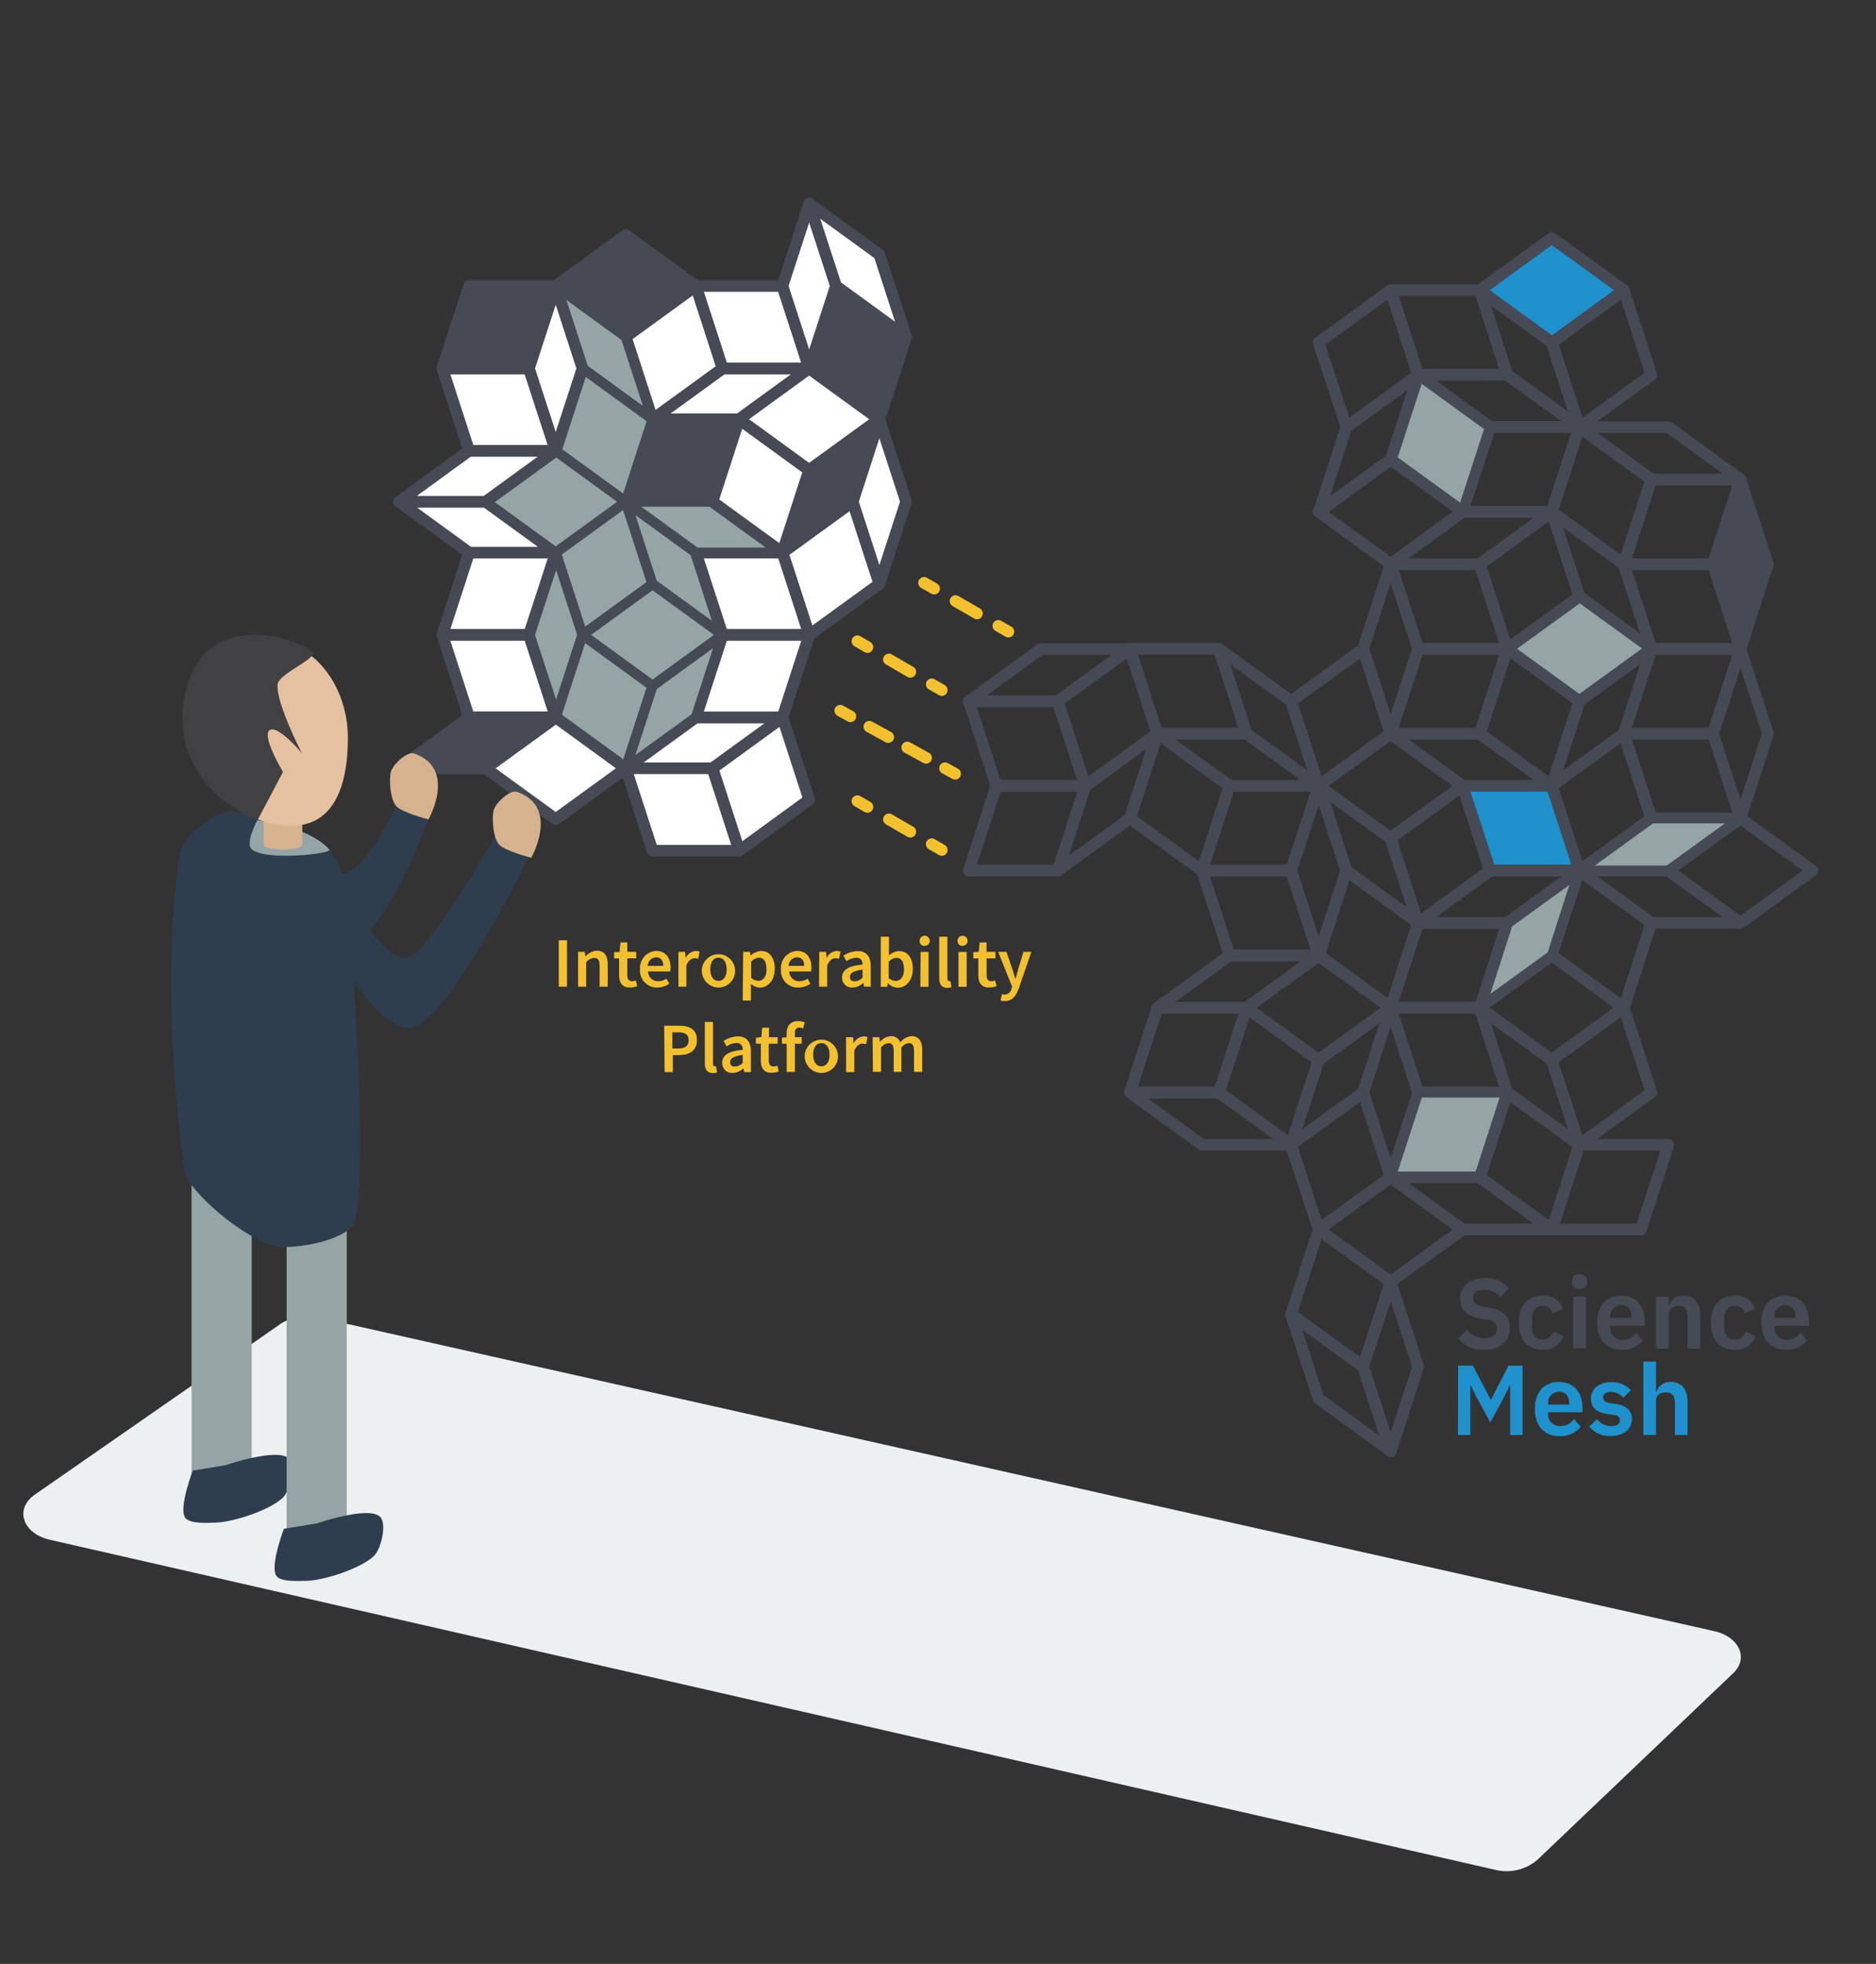 <svg xmlns="http://www.w3.org/2000/svg" viewBox="0 0 323.26 338.37"><rect x="0" y="0" width="323.26" height="338.37" fill="#333333" stroke="none"/><defs><style>.cls-1,.cls-7{fill:#454a54;}.cls-2,.cls-9{fill:#1f91cc;}.cls-3{fill:#f3c12f;}.cls-4{fill:#ecf0f1;}.cls-5{fill:#fff;}.cls-5,.cls-6,.cls-7,.cls-8,.cls-9{stroke:#454a54;}.cls-10,.cls-11,.cls-12,.cls-5,.cls-6,.cls-7,.cls-8,.cls-9{stroke-linecap:round;stroke-linejoin:round;}.cls-10,.cls-11,.cls-12,.cls-5,.cls-7,.cls-8,.cls-9{stroke-width:2px;}.cls-14,.cls-6{fill:#95a5a6;}.cls-6{stroke-width:1.74px;}.cls-10,.cls-11,.cls-12,.cls-8{fill:none;}.cls-10,.cls-11,.cls-12{stroke:#f3c12f;}.cls-11{stroke-dasharray:4.27 4.27;}.cls-12{stroke-dasharray:3.72 3.72;}.cls-13{fill:#2f3e4e;}.cls-15{fill:#d7b28f;}.cls-16{fill:#e5c1a0;}.cls-17{fill:#414042;}</style></defs><g id="Layer_4" data-name="Layer 4"><path class="cls-1" d="M251.25,230.58l1.52-1.47a3.91,3.91,0,0,0,3.07,1.47c1.38,0,2.1-.67,2.1-1.68,0-.8-.38-1.3-1.63-1.52l-1.12-.17c-2.42-.38-3.58-1.52-3.58-3.47,0-2.14,1.66-3.52,4.33-3.52A5,5,0,0,1,260,222l-1.53,1.45a3.19,3.19,0,0,0-2.67-1.23c-1.28,0-1.95.51-1.95,1.4s.51,1.28,1.66,1.49l1.11.2c2.41.43,3.54,1.51,3.54,3.47,0,2.26-1.63,3.8-4.48,3.8A5.54,5.54,0,0,1,251.25,230.58Z"/><path class="cls-1" d="M261.71,227.88c0-2.86,1.48-4.65,4.12-4.65a3.45,3.45,0,0,1,3.5,2.25l-1.79.81a1.66,1.66,0,0,0-1.71-1.3c-1.22,0-1.83.85-1.83,2.1v1.62c0,1.25.61,2.09,1.83,2.09a1.92,1.92,0,0,0,1.88-1.4l1.67.8a3.49,3.49,0,0,1-3.55,2.36C263.19,232.56,261.71,230.75,261.71,227.88Z"/><path class="cls-1" d="M270.89,221v-.35c0-.63.38-1.09,1.29-1.09s1.28.46,1.28,1.09V221c0,.63-.4,1.09-1.28,1.09S270.89,221.67,270.89,221Zm.19,2.39h2.19v8.93h-2.19Z"/><path class="cls-1" d="M275.2,227.88c0-2.83,1.53-4.65,4.14-4.65,2.79,0,4.07,2.05,4.07,4.49v.72h-5.93v.22a2,2,0,0,0,2.17,2.16,2.7,2.7,0,0,0,2.27-1.22l1.18,1.32a4.4,4.4,0,0,1-3.69,1.64C276.78,232.56,275.2,230.73,275.2,227.88Zm2.28-.93v.14h3.66v-.15c0-1.24-.64-2.07-1.76-2.07A1.89,1.89,0,0,0,277.48,227Z"/><path class="cls-1" d="M285.35,232.36v-8.93h2.19v1.49h.08a2.46,2.46,0,0,1,2.5-1.69c1.83,0,2.85,1.26,2.85,3.48v5.65h-2.18v-5.42c0-1.27-.43-1.92-1.48-1.92-.9,0-1.77.48-1.77,1.44v5.9Z"/><path class="cls-1" d="M294.81,227.88c0-2.86,1.49-4.65,4.12-4.65a3.45,3.45,0,0,1,3.5,2.25l-1.79.81a1.66,1.66,0,0,0-1.71-1.3c-1.21,0-1.83.85-1.83,2.1v1.62c0,1.25.62,2.09,1.83,2.09a1.92,1.92,0,0,0,1.88-1.4l1.68.8a3.5,3.5,0,0,1-3.56,2.36C296.3,232.56,294.81,230.75,294.81,227.88Z"/><path class="cls-1" d="M303.5,227.88c0-2.83,1.52-4.65,4.14-4.65,2.79,0,4.07,2.05,4.07,4.49v.72h-5.94v.22a2,2,0,0,0,2.18,2.16,2.72,2.72,0,0,0,2.27-1.22l1.18,1.32a4.42,4.42,0,0,1-3.69,1.64C305.07,232.56,303.5,230.73,303.5,227.88Zm2.27-.93v.14h3.66v-.15c0-1.24-.63-2.07-1.76-2.07A1.89,1.89,0,0,0,305.77,227Z"/><path class="cls-2" d="M251.25,235.3h2.55l3.06,5.83h.07l3-5.83h2.44v11.94h-2.14v-8.57h-.06l-.93,1.9-2.44,4.51-2.45-4.51-.92-1.9h-.07v8.57h-2.14Z"/><path class="cls-2" d="M264.48,242.76c0-2.82,1.52-4.65,4.14-4.65,2.78,0,4.06,2,4.06,4.49v.72h-5.93v.23a2,2,0,0,0,2.17,2.15,2.71,2.71,0,0,0,2.28-1.22l1.18,1.32a4.43,4.43,0,0,1-3.7,1.64C266.05,247.44,264.48,245.61,264.48,242.76Zm2.27-.93V242h3.66v-.15c0-1.23-.63-2.07-1.76-2.07A1.89,1.89,0,0,0,266.75,241.83Z"/><path class="cls-2" d="M273.85,245.8l1.34-1.3a3.14,3.14,0,0,0,2.44,1.22c1,0,1.49-.4,1.49-1s-.31-.84-1.09-.94l-.89-.12c-1.92-.24-3-1.08-3-2.7s1.35-2.82,3.39-2.82a4.23,4.23,0,0,1,3.48,1.4l-1.28,1.28a2.93,2.93,0,0,0-2.14-1c-.93,0-1.35.38-1.35.93s.33.87,1.17,1l.9.12c1.95.27,2.89,1.14,2.89,2.63,0,1.73-1.45,2.92-3.67,2.92A4.52,4.52,0,0,1,273.85,245.8Z"/><path class="cls-2" d="M283.16,234.59h2.19v5.21h.08a2.47,2.47,0,0,1,2.5-1.69c1.83,0,2.86,1.26,2.86,3.49v5.64H288.6v-5.42c0-1.27-.43-1.92-1.47-1.92s-1.78.48-1.78,1.44v5.9h-2.19Z"/><path class="cls-3" d="M96.28,162H97.7v8H96.28Z"/><path class="cls-3" d="M99.61,164h1.15l.11.81h0a2.82,2.82,0,0,1,2-1c1.29,0,1.85.87,1.85,2.39V170h-1.4v-3.59c0-1-.29-1.36-.94-1.36a1.88,1.88,0,0,0-1.37.75V170H99.61Z"/><path class="cls-3" d="M106.68,168v-2.87h-.86v-1.06l.93-.06.17-1.64h1.17V164h1.53v1.12h-1.53V168c0,.71.27,1.06.85,1.06a1.81,1.81,0,0,0,.62-.14l.24,1a3.75,3.75,0,0,1-1.22.22C107.19,170.18,106.68,169.3,106.68,168Z"/><path class="cls-3" d="M110.29,167a2.93,2.93,0,0,1,2.77-3.16c1.63,0,2.49,1.18,2.49,2.86a3.7,3.7,0,0,1-.06.68h-3.82a1.71,1.71,0,0,0,1.77,1.68,2.52,2.52,0,0,0,1.4-.44l.48.88a3.81,3.81,0,0,1-2.06.65A2.91,2.91,0,0,1,110.29,167Zm4-.58c0-.92-.41-1.48-1.24-1.48a1.5,1.5,0,0,0-1.43,1.48Z"/><path class="cls-3" d="M116.9,164h1.15l.11,1.07h0a2.06,2.06,0,0,1,1.71-1.22,1.44,1.44,0,0,1,.68.13l-.25,1.22a2,2,0,0,0-.61-.1c-.48,0-1.06.33-1.42,1.25V170H116.9Z"/><path class="cls-3" d="M120.94,167a2.87,2.87,0,1,1,2.86,3.15A2.92,2.92,0,0,1,120.94,167Zm4.27,0c0-1.2-.53-2-1.41-2s-1.41.81-1.41,2,.53,2,1.41,2S125.21,168.23,125.21,167Z"/><path class="cls-3" d="M128.06,164h1.16l.11.64h0a2.92,2.92,0,0,1,1.81-.79c1.5,0,2.36,1.21,2.36,3.06,0,2.06-1.23,3.25-2.56,3.25a2.4,2.4,0,0,1-1.55-.66l0,1v1.89h-1.41Zm4,2.93c0-1.2-.39-1.91-1.31-1.91a1.93,1.93,0,0,0-1.31.67v2.8a1.87,1.87,0,0,0,1.21.5C131.48,169,132.09,168.31,132.09,167Z"/><path class="cls-3" d="M134.57,167a2.93,2.93,0,0,1,2.77-3.16c1.63,0,2.48,1.18,2.48,2.86a3.7,3.7,0,0,1-.06.68H136a1.71,1.71,0,0,0,1.77,1.68,2.51,2.51,0,0,0,1.39-.44l.48.88a3.76,3.76,0,0,1-2.06.65A2.9,2.9,0,0,1,134.57,167Zm4-.58c0-.92-.42-1.48-1.24-1.48a1.5,1.5,0,0,0-1.44,1.48Z"/><path class="cls-3" d="M141.17,164h1.16l.11,1.07h0a2.06,2.06,0,0,1,1.71-1.22,1.47,1.47,0,0,1,.68.13l-.25,1.22a2,2,0,0,0-.62-.1c-.48,0-1.05.33-1.42,1.25V170h-1.41Z"/><path class="cls-3" d="M145.1,168.42c0-1.29,1.07-2,3.53-2.23,0-.64-.27-1.18-1.09-1.18a3.38,3.38,0,0,0-1.69.59l-.52-.94a4.79,4.79,0,0,1,2.47-.79c1.5,0,2.24.93,2.24,2.6V170h-1.15l-.11-.66h0a2.89,2.89,0,0,1-1.86.81A1.69,1.69,0,0,1,145.1,168.42Zm3.53,0v-1.35c-1.63.21-2.17.63-2.17,1.24s.36.76.87.76A1.87,1.87,0,0,0,148.63,168.42Z"/><path class="cls-3" d="M153,169.4h0l-.12.63h-1.11v-8.64h1.41v2.23l0,1a2.73,2.73,0,0,1,1.74-.75c1.5,0,2.37,1.21,2.37,3.06,0,2.06-1.23,3.25-2.57,3.25A2.42,2.42,0,0,1,153,169.4Zm2.76-2.45c0-1.2-.39-1.91-1.31-1.91a1.91,1.91,0,0,0-1.31.67v2.8a1.84,1.84,0,0,0,1.2.5C155.16,169,155.77,168.31,155.77,167Z"/><path class="cls-3" d="M158.47,162.17a.87.87,0,1,1,.87.8A.81.81,0,0,1,158.47,162.17Zm.16,1.85H160v6h-1.41Z"/><path class="cls-3" d="M161.84,168.48v-7.09h1.41v7.17c0,.35.16.47.3.47a.64.64,0,0,0,.22,0l.18,1.06a2.18,2.18,0,0,1-.74.12C162.21,170.18,161.84,169.53,161.84,168.48Z"/><path class="cls-3" d="M165,162.17a.87.87,0,1,1,.87.8A.81.81,0,0,1,165,162.17Zm.16,1.85h1.41v6h-1.41Z"/><path class="cls-3" d="M168.58,168v-2.87h-.86v-1.06l.93-.06.17-1.64H170V164h1.53v1.12H170V168c0,.71.27,1.06.85,1.06a1.92,1.92,0,0,0,.63-.14l.24,1a3.87,3.87,0,0,1-1.23.22C169.09,170.18,168.58,169.3,168.58,168Z"/><path class="cls-3" d="M172.4,172.38l.26-1.1a1.5,1.5,0,0,0,.43.09,1.27,1.27,0,0,0,1.2-1l.11-.38L172,164h1.43l1,2.95c.18.53.35,1.12.52,1.7h.05c.16-.56.31-1.15.46-1.7l.9-2.95h1.36l-2.17,6.29c-.5,1.35-1.13,2.19-2.45,2.19A2.46,2.46,0,0,1,172.4,172.38Z"/><path class="cls-3" d="M114.45,176.72H117c1.78,0,3.09.62,3.09,2.47s-1.32,2.59-3,2.59h-1.15v2.94h-1.42Zm2.45,3.93c1.2,0,1.76-.48,1.76-1.46s-.62-1.33-1.81-1.33h-1v2.79Z"/><path class="cls-3" d="M121.45,183.18v-7.1h1.41v7.17c0,.35.16.47.31.47a.9.9,0,0,0,.21,0l.18,1.05a1.92,1.92,0,0,1-.74.12C121.82,184.87,121.45,184.22,121.45,183.18Z"/><path class="cls-3" d="M124.45,183.11c0-1.29,1.06-2,3.53-2.22,0-.65-.28-1.19-1.09-1.19a3.34,3.34,0,0,0-1.69.59l-.52-.94a4.73,4.73,0,0,1,2.47-.78c1.5,0,2.24.92,2.24,2.6v3.55h-1.15l-.11-.66h0a2.92,2.92,0,0,1-1.87.81A1.68,1.68,0,0,1,124.45,183.11Zm3.53,0v-1.35c-1.63.21-2.17.63-2.17,1.24s.36.76.86.76A1.89,1.89,0,0,0,128,183.11Z"/><path class="cls-3" d="M131.1,182.7v-2.87h-.85v-1.05l.93-.07.16-1.64h1.17v1.64H134v1.12h-1.53v2.86c0,.71.28,1.06.85,1.06a1.87,1.87,0,0,0,.63-.14l.24,1a3.87,3.87,0,0,1-1.23.22C131.62,184.87,131.1,184,131.1,182.7Z"/><path class="cls-3" d="M134.74,178.78l.89-.07h2.51v1.12h-3.4Zm.81-.69c0-1.24.57-2.16,2-2.16a3.27,3.27,0,0,1,1.11.21l-.27,1.06a1.62,1.62,0,0,0-.66-.15c-.49,0-.76.32-.76,1v6.65h-1.41Z"/><path class="cls-3" d="M138.67,181.72a2.87,2.87,0,1,1,2.86,3.15A2.91,2.91,0,0,1,138.67,181.72Zm4.27,0c0-1.2-.53-2-1.41-2s-1.41.8-1.41,2,.53,2,1.41,2S142.94,182.93,142.94,181.72Z"/><path class="cls-3" d="M145.79,178.71H147l.1,1.07h0a2.06,2.06,0,0,1,1.71-1.21,1.43,1.43,0,0,1,.68.12l-.24,1.22a2,2,0,0,0-.62-.1c-.48,0-1.06.33-1.42,1.25v3.66h-1.41Z"/><path class="cls-3" d="M150.36,178.71h1.15l.11.82h0a2.58,2.58,0,0,1,1.84-1,1.63,1.63,0,0,1,1.67,1.07,2.69,2.69,0,0,1,1.93-1.07c1.27,0,1.85.87,1.85,2.38v3.77h-1.41v-3.58c0-1-.29-1.37-.92-1.37a1.89,1.89,0,0,0-1.26.75v4.2H154v-3.58c0-1-.29-1.37-.92-1.37a1.87,1.87,0,0,0-1.26.75v4.2h-1.41Z"/><path class="cls-4" d="M48.37,228.08,6,257.52c-3.53,2.45-2.12,6.69,2.58,7.77L257.6,322.15a8.2,8.2,0,0,0,7.25-1.65l33.82-32.23c2.7-2.57,1-6.26-3.27-7.23L54.92,227A8.54,8.54,0,0,0,48.37,228.08Z"/></g><g id="Layer_5" data-name="Layer 5"><path class="cls-5" d="M127.37,146.57l12.07-8.78-4.61-14.19-12.07,8.77Z"/><path class="cls-5" d="M151.52,100.63l4.61-14.19-4.61-14.2-4.61,14.2Z"/><path class="cls-5" d="M134.83,95.21l4.61,14.19,12.08-8.77-4.61-14.19Z"/><path class="cls-6" d="M112.44,100.63l-4.61-14.19L95.76,95.21l4.61,14.19Z"/><path class="cls-6" d="M100.37,109.4,95.76,95.21,91.14,109.4l4.62,14.2Z"/><path class="cls-5" d="M76.22,109.4H91.14l4.62-14.19H80.83Z"/><path class="cls-6" d="M119.91,95.21l-12.08-8.77,4.61,14.19,12.08,8.77Z"/><path class="cls-5" d="M119.91,95.21l4.61,14.19h14.92l-4.61-14.19Z"/><path class="cls-6" d="M112.44,118.18l12.08-8.78-12.08-8.77-12.07,8.77Z"/><path class="cls-5" d="M83.68,86.44H68.76l12.07,8.77H95.76Z"/><path class="cls-6" d="M83.68,86.44l12.08,8.77,12.07-8.77L95.76,77.66Z"/><path class="cls-5" d="M95.76,77.66H80.83L68.76,86.44H83.68Z"/><path class="cls-5" d="M76.22,63.47l4.61,14.19H95.76L91.14,63.47Z"/><path class="cls-5" d="M119.91,123.6l-12.08,8.77h14.93l12.07-8.77Z"/><path class="cls-5" d="M127.37,146.57l-4.61-14.2H107.83l4.61,14.2Z"/><path class="cls-5" d="M119.91,123.6h14.92l4.61-14.2H124.52Z"/><path class="cls-6" d="M100.37,109.4l-4.61,14.2,12.07,8.77,4.61-14.19Z"/><path class="cls-5" d="M80.83,123.6H95.76l-4.62-14.2H76.22Z"/><path class="cls-6" d="M124.52,109.4l-12.08,8.78-4.61,14.19,12.08-8.77Z"/><path class="cls-5" d="M95.76,141.14l12.07-8.77L95.76,123.6l-12.08,8.77Z"/><path class="cls-7" d="M83.68,132.37l12.08-8.77H80.83l-12.07,8.77Z"/><path class="cls-7" d="M119.91,49.27,107.83,40.5,95.76,49.27l12.07,8.78Z"/><path class="cls-7" d="M127.37,72.24H112.44l-4.61,14.2h14.93Z"/><path class="cls-5" d="M139.44,63.47H124.52l-12.08,8.77h14.93Z"/><path class="cls-5" d="M107.83,58.05l4.61,14.19,12.08-8.77-4.61-14.2Z"/><path class="cls-6" d="M134.83,95.21l-12.07-8.77H107.83l12.08,8.77Z"/><path class="cls-5" d="M127.37,72.24l-4.61,14.2,12.07,8.77L139.44,81Z"/><path class="cls-6" d="M112.44,72.24l-4.61-14.19L95.76,49.27l4.61,14.2Z"/><path class="cls-6" d="M95.76,77.66l12.07,8.78,4.61-14.2-12.07-8.77Z"/><path class="cls-7" d="M91.14,63.47l4.62-14.2H80.83l-4.61,14.2Z"/><path class="cls-5" d="M100.37,63.47l-4.61-14.2-4.62,14.2,4.62,14.19Z"/><path class="cls-5" d="M139.44,81l12.08-8.77-12.08-8.77-12.07,8.77Z"/><path class="cls-5" d="M119.91,49.27l4.61,14.2h14.92l-4.61-14.2Z"/><path class="cls-7" d="M146.91,86.44l4.61-14.2L139.44,81l-4.61,14.2Z"/><path class="cls-5" d="M144.06,49.27l-4.62-14.19-4.61,14.19,4.61,14.2Z"/><path class="cls-7" d="M144.06,49.27l-4.62,14.2,12.08,8.77,4.61-14.19Z"/><path class="cls-5" d="M156.13,58.05l-4.61-14.2-12.08-8.77,4.62,14.19Z"/><path class="cls-8" d="M279.8,97.21l4.75,14.59H299.9l-4.75-14.59Z"/><path class="cls-8" d="M267.39,88.18l4.74,14.6,12.42,9L279.8,97.21Z"/><path class="cls-6" d="M272.13,120.82l12.42-9-12.42-9-12.42,9Z"/><path class="cls-7" d="M299.9,82.61l-4.75,14.6,4.75,14.59,4.74-14.59Z"/><path class="cls-8" d="M279.8,97.21h15.35l4.75-14.6H284.55Z"/><path class="cls-8" d="M259.71,64.57l12.42,9L267.39,59,255,50Z"/><path class="cls-8" d="M279.8,50l-12.41,9,4.74,14.6,12.42-9Z"/><path class="cls-8" d="M259.71,64.57,255,50H239.62l4.75,14.6Z"/><path class="cls-9" d="M267.39,41,255,50l12.42,9,12.41-9Z"/><path class="cls-8" d="M252,88.18h15.35l4.74-14.59H256.78Z"/><path class="cls-8" d="M239.62,97.21H255l12.42-9H252Z"/><path class="cls-8" d="M272.13,102.78l-4.74-14.6-12.42,9,4.74,14.59Z"/><path class="cls-8" d="M244.37,64.57l12.41,9h15.35l-12.42-9Z"/><path class="cls-6" d="M252,88.18l4.74-14.59-12.41-9-4.75,14.59Z"/><path class="cls-8" d="M284.55,82.61l-12.42-9-4.74,14.59,12.41,9Z"/><path class="cls-8" d="M287.48,73.59H272.13l12.42,9H299.9Z"/><path class="cls-8" d="M295.15,126.4l4.75-14.6H284.55l-4.75,14.6Z"/><path class="cls-8" d="M279.8,126.4l4.75-14.6-12.42,9-4.74,14.6Z"/><path class="cls-8" d="M304.64,126.4l-4.74-14.6-4.75,14.6L299.9,141Z"/><path class="cls-8" d="M284.55,141H299.9l-4.75-14.6H279.8Z"/><path class="cls-8" d="M287.48,150H272.13l12.42,9H299.9Z"/><path class="cls-8" d="M279.8,173.63,284.55,159l-12.42-9-4.74,14.59Z"/><path class="cls-8" d="M287.48,150l12.42,9,12.41-9-12.41-9Z"/><path class="cls-8" d="M279.8,126.4l-12.41,9,4.74,14.6,12.42-9Z"/><path class="cls-8" d="M255,126.4l12.42,9,4.74-14.6-12.42-9Z"/><path class="cls-6" d="M299.9,141H284.55l-12.42,9h15.35Z"/><path class="cls-8" d="M187,135.42l12.41-9-4.74-14.6-12.42,9Z"/><path class="cls-8" d="M182.28,150l12.42-9,4.74-14.6-12.41,9Z"/><path class="cls-8" d="M211.86,135.42l-12.42-9L194.7,141l12.42,9Z"/><path class="cls-8" d="M166.94,120.82h15.34l12.42-9H179.35Z"/><path class="cls-8" d="M187,135.42l-4.75-14.6H166.94l4.74,14.6Z"/><path class="cls-8" d="M199.44,126.4l12.42,9h15.35l-12.42-9Z"/><path class="cls-8" d="M222.46,150l4.75-14.6H211.86L207.12,150Z"/><path class="cls-8" d="M210.05,111.8H194.7l4.74,14.6h15.35Z"/><path class="cls-8" d="M222.46,120.82l4.75,14.6,12.41-9-4.74-14.6Z"/><path class="cls-8" d="M234.88,111.8l4.74,14.6,4.75-14.6-4.75-14.59Z"/><path class="cls-8" d="M259.71,111.8H244.37l-4.75,14.6H255Z"/><path class="cls-8" d="M214.79,126.4l12.42,9-4.75-14.6-12.41-9Z"/><path class="cls-8" d="M171.68,135.42,166.94,150h15.34l4.75-14.6Z"/><path class="cls-8" d="M244.37,64.57,239.62,50l-12.41,9L232,73.59Z"/><path class="cls-8" d="M239.62,79.16l-12.41,9,12.41,9,12.42-9Z"/><path class="cls-8" d="M259.71,111.8,255,97.21H239.62l4.75,14.59Z"/><path class="cls-8" d="M232,73.59l-4.74,14.59,12.41-9,4.75-14.59Z"/><path class="cls-8" d="M227.21,182.66l12.41-9-12.41-9-12.42,9Z"/><path class="cls-8" d="M214.79,173.63l12.42-9H211.86l-12.42,9Z"/><path class="cls-8" d="M207.12,150l4.74,14.59h15.35L222.46,150Z"/><path class="cls-8" d="M234.88,188.23l4.74-14.6-12.41,9-4.75,14.59Z"/><path class="cls-8" d="M234.88,188.23l-12.42,9,4.75,14.6,12.41-9Z"/><path class="cls-8" d="M210.05,188.23l12.41,9,4.75-14.59-12.42-9Z"/><path class="cls-8" d="M232,150l-4.74-14.6L222.46,150l4.75,14.59Z"/><path class="cls-8" d="M232,150l-4.74,14.59,12.41,9L244.37,159Z"/><path class="cls-8" d="M252,135.42l-12.42-9-12.41,9,12.41,9Z"/><path class="cls-8" d="M267.39,135.42l-12.42-9H239.62l12.42,9Z"/><path class="cls-8" d="M244.37,159l-4.75-14.6-12.41-9L232,150Z"/><path class="cls-8" d="M252,135.42l-12.42,9,4.75,14.6,12.41-9Z"/><path class="cls-8" d="M214.79,173.63H199.44l-4.74,14.6h15.35Z"/><path class="cls-8" d="M222.46,197.25l-12.41-9H194.7l12.42,9Z"/><path class="cls-8" d="M234.88,235.47l4.74,14.59,4.75-14.59-4.75-14.6Z"/><path class="cls-8" d="M234.88,235.47l4.74-14.6-12.41-9-4.75,14.6Z"/><path class="cls-8" d="M222.46,226.45,227.21,241l12.41,9-4.74-14.59Z"/><path class="cls-8" d="M259.71,188.23,255,173.63H239.62l4.75,14.6Z"/><path class="cls-8" d="M272.13,197.25l-4.74-14.59-12.42-9,4.74,14.6Z"/><path class="cls-8" d="M267.39,164.61l-12.42,9,12.42,9,12.41-9Z"/><path class="cls-8" d="M239.62,202.83l4.75-14.6-4.75-14.6-4.74,14.6Z"/><path class="cls-6" d="M259.71,188.23H244.37l-4.75,14.6H255Z"/><path class="cls-6" d="M255,173.63l12.42-9L272.13,150l-12.42,9Z"/><path class="cls-8" d="M244.37,159l-4.75,14.59H255L259.71,159Z"/><path class="cls-9" d="M256.78,150h15.35l-4.74-14.6H252Z"/><path class="cls-8" d="M259.71,159l12.42-9H256.78l-12.41,9Z"/><path class="cls-8" d="M239.62,202.83l-12.41,9,12.41,9,12.42-9Z"/><path class="cls-8" d="M255,202.83l12.42,9,4.74-14.6-12.42-9Z"/><path class="cls-8" d="M279.8,173.63l-12.41,9,4.74,14.59,12.42-9Z"/><path class="cls-8" d="M252,211.85h15.35l-12.42-9H239.62Z"/><path class="cls-8" d="M287.48,197.25H272.13l-4.74,14.6h15.35Z"/><line class="cls-10" x1="159.22" y1="100.42" x2="160.96" y2="101.42"/><line class="cls-11" x1="164.65" y1="103.56" x2="170.19" y2="106.76"/><line class="cls-10" x1="172.03" y1="107.83" x2="173.76" y2="108.83"/><line class="cls-10" x1="147.74" y1="138.03" x2="149.47" y2="139.03"/><line class="cls-11" x1="153.17" y1="141.17" x2="158.71" y2="144.38"/><line class="cls-10" x1="160.55" y1="145.45" x2="162.28" y2="146.45"/><line class="cls-10" x1="147.74" y1="110.48" x2="149.47" y2="111.49"/><line class="cls-11" x1="153.17" y1="113.62" x2="158.71" y2="116.83"/><line class="cls-10" x1="160.55" y1="117.9" x2="162.28" y2="118.9"/><line class="cls-10" x1="144.79" y1="122.45" x2="146.54" y2="123.42"/><line class="cls-12" x1="149.8" y1="125.21" x2="161.2" y2="131.46"/><line class="cls-10" x1="162.83" y1="132.36" x2="164.58" y2="133.32"/><path class="cls-13" d="M45.84,133.31s7.93,17.15,13.37,17.16c3.67,0,9.07-11.57,9.07-11.57l5.55,2.28s-7.62,21-14,21.35c-7.17.33-17.91-22.44-17.91-22.44Z"/><rect class="cls-14" x="33.01" y="194.83" width="10.36" height="65.53"/><path class="cls-13" d="M38.81,252.46s9.13-3.14,11-1.12c1.16,1.23.15,5.52-1.07,6.7-2.21,2.15-8.47,4.19-11.54,4.3-1.34.05-4.54.26-5.29-.85-1.15-1.7,1.3-8.11,1.3-8.11Z"/><rect class="cls-14" x="49.39" y="203.73" width="10.36" height="65.53"/><path class="cls-13" d="M54.52,262.49s9.13-3.14,11-1.12c1.17,1.23.15,5.51-1.07,6.7-2.21,2.14-8.47,4.19-11.54,4.3-1.34,0-4.54.26-5.29-.85-1.15-1.7,1.3-8.12,1.3-8.12Z"/><path class="cls-13" d="M39.42,139.83c6.22,0,16.27,3.56,18.92,9.08,2.54,5.29,5.28,57.74,2.54,62.05-1.75,2.76-9.38,4.16-12.68,3.83-4.92-.5-14.07-8-16.32-12.34-2.51-18.64-3.51-38.89-.83-55.67C31.43,144.38,36.94,139.83,39.42,139.83Z"/><path class="cls-14" d="M56.76,146.38c.64.69-11.22,2.06-13.44-.11-1.07-1,1-4.93,1-4.93S53.09,142.28,56.76,146.38Z"/><rect class="cls-15" x="45.44" y="137.73" width="6.65" height="7.8"/><path class="cls-16" d="M51.55,142.19c7.65-.93,8.4-10.37,8.4-15.07,0-8.58-5.62-17-14.43-16.92-5.92,0-14.37,8.11-12.05,20.4C34.46,135.88,43.49,143.17,51.55,142.19Z"/><path class="cls-17" d="M53.67,112.15c1.65,1.17-5.63,3.77-5.84,5.78-.31,3.12,4.17,11.82,4.17,11.82h0s-4.19-5-5.56-3.94S48.76,133,48.76,133l-4.4,8.34s-15.53-5.65-12.52-21.56C34.51,105.71,49.07,108.91,53.67,112.15Z"/><ellipse class="cls-15" cx="48.76" cy="145.53" rx="3.32" ry="0.85"/><path class="cls-13" d="M56.55,147.92s7.93,17.15,13.37,17.16c3.67,0,16.1-22.25,16.1-22.25l5,5s-14.1,29-20.47,29.31c-7.17.33-17.91-22.44-17.91-22.44Z"/><path class="cls-15" d="M73.83,141.18s5-8.75-2.47-11.36c-1.2-.42-3.68,1.92-4,3.15-.38,1.45-.08,4.82.92,5.93S73.83,141.18,73.83,141.18Z"/><path class="cls-15" d="M91.54,147.79s5-8.75-2.47-11.36c-1.2-.42-3.67,1.92-4,3.15-.38,1.46-.08,4.82.92,5.93S91.54,147.79,91.54,147.79Z"/></g></svg>
